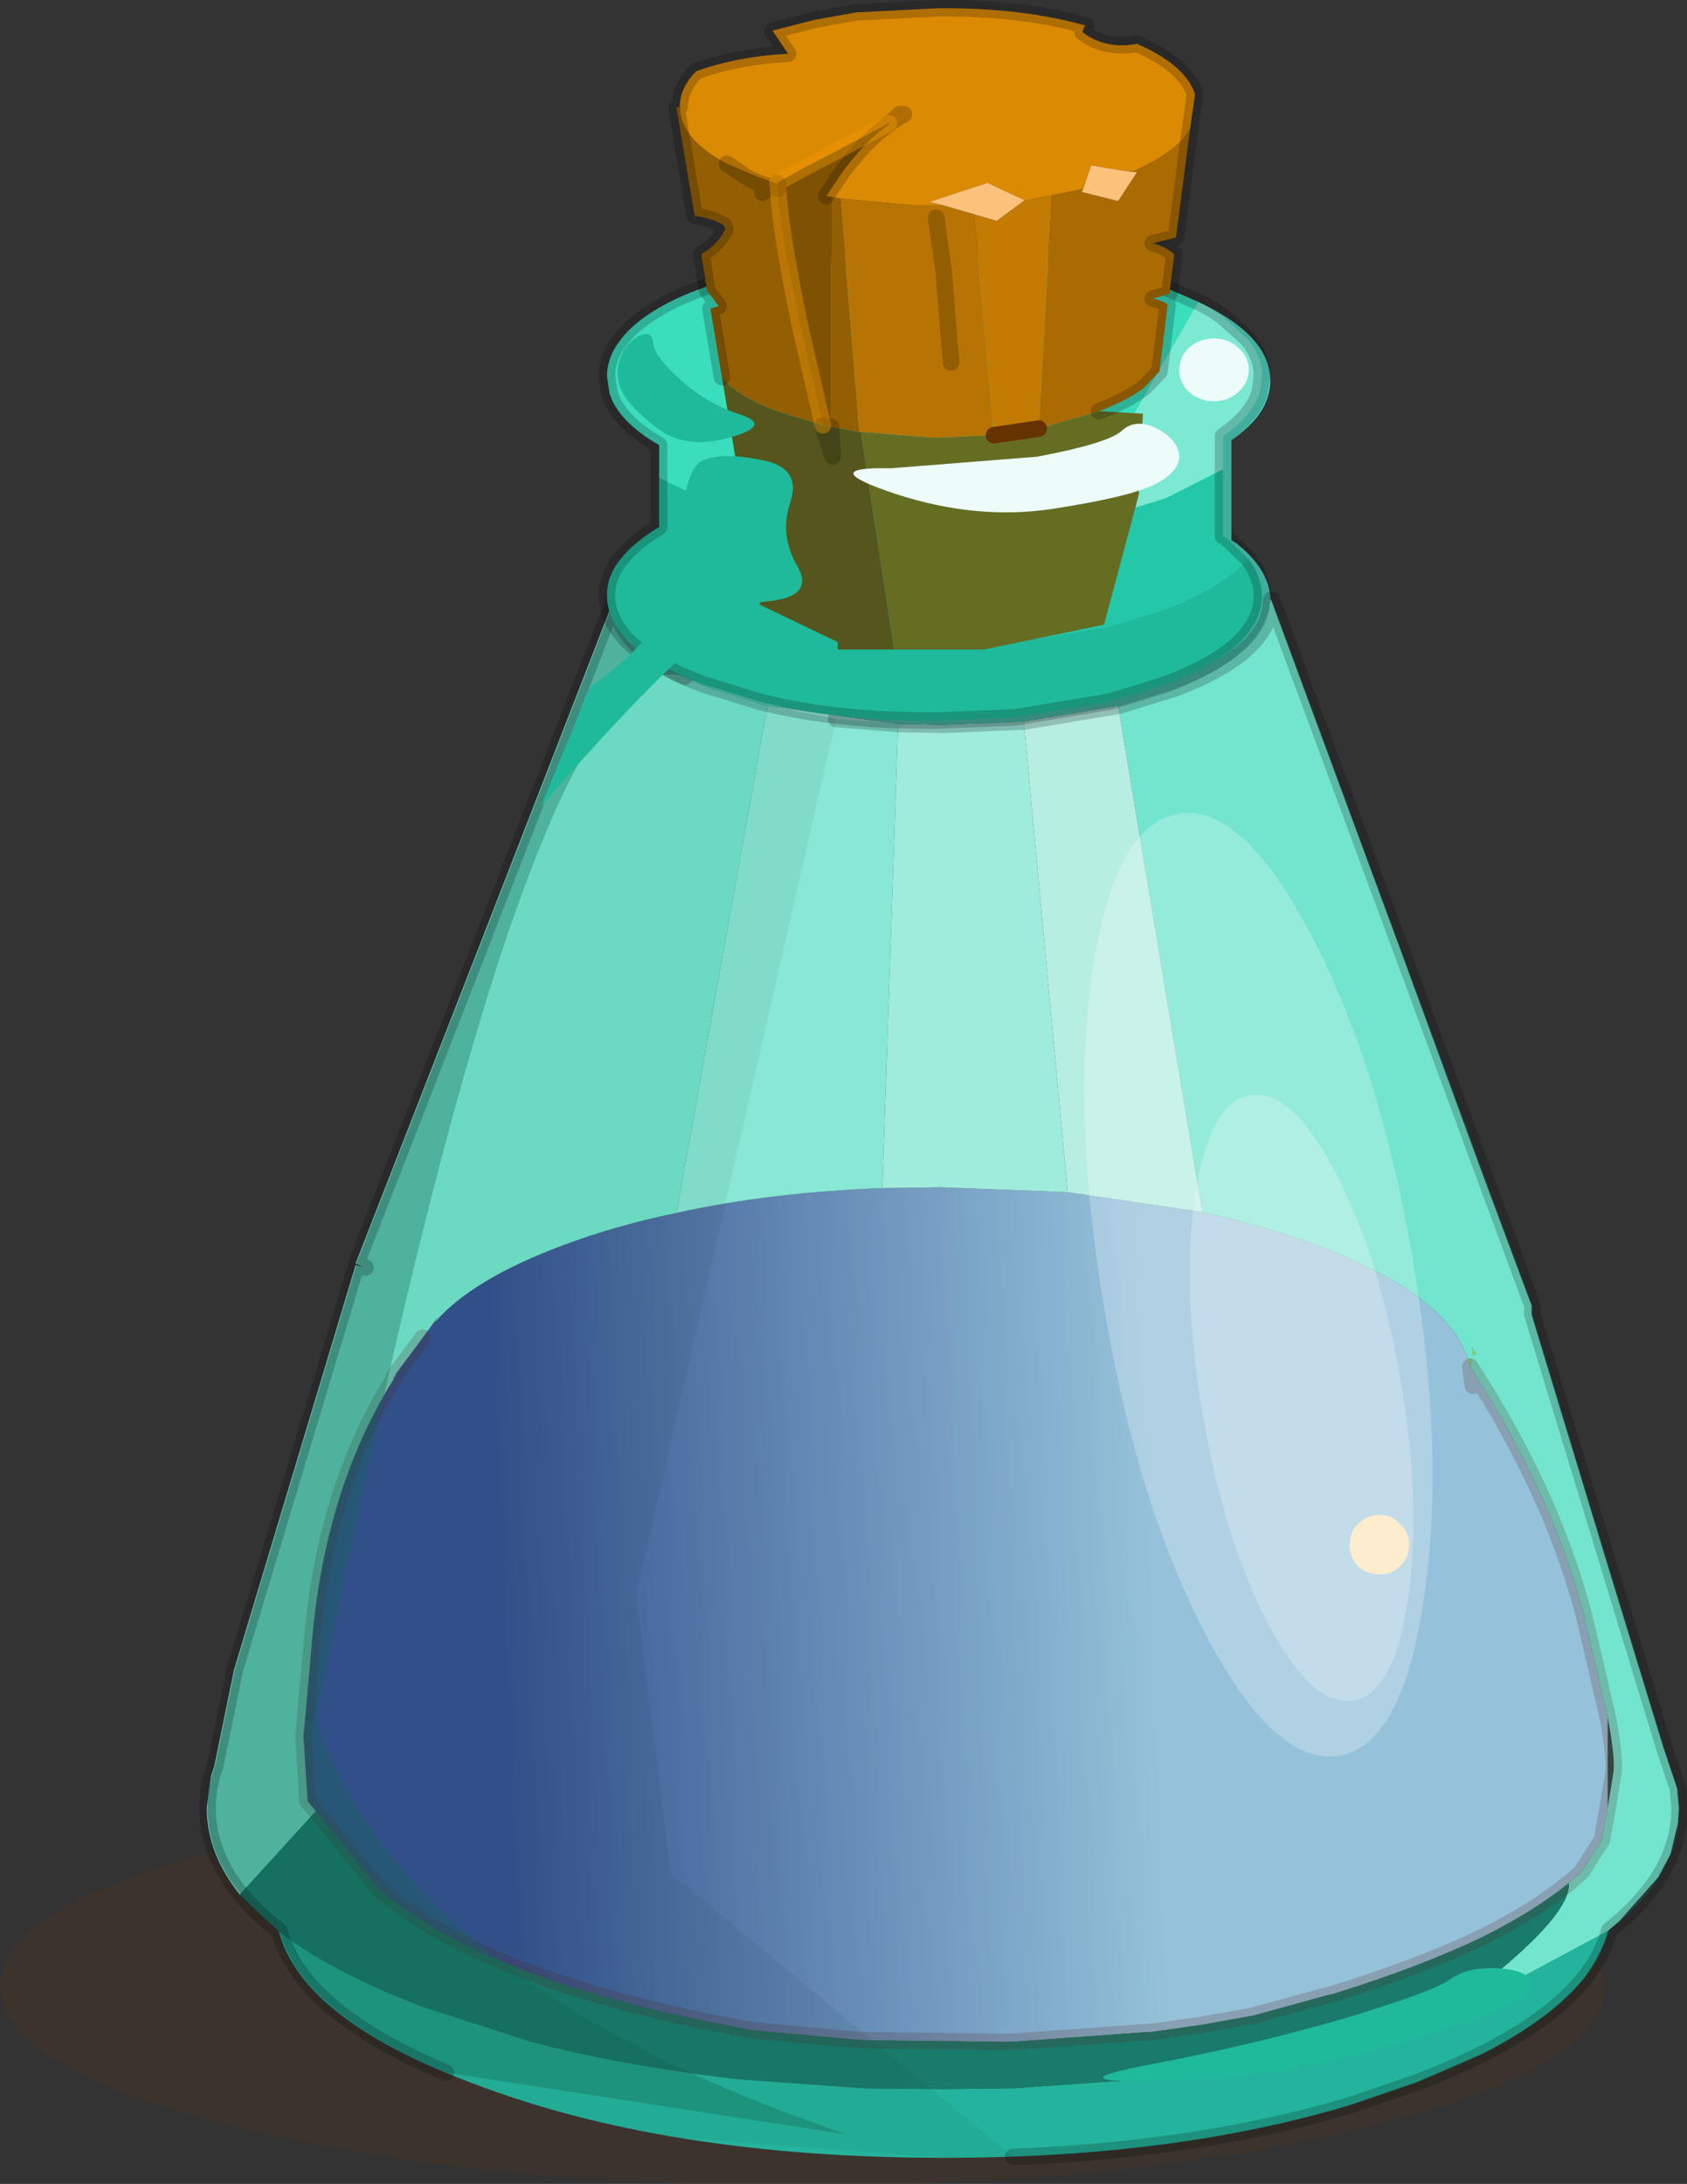 <svg viewBox="0 0 77.415 100.17" xmlns="http://www.w3.org/2000/svg" xmlns:xlink="http://www.w3.org/1999/xlink"><rect x="0" y="0" width="77.415" height="100.17" fill="#333333" stroke="none"/><use transform="scale(.759)" width="102.05" height="132.05" xlink:href="#a"/><defs><g id="a" transform="translate(0 .5)"><use transform="translate(0 14.95)" width="102.05" height="116.6" xlink:href="#b"/><use transform="rotate(-9.706 327.033 -339.534) scale(.999)" width="18.9" height="57.8" xlink:href="#c"/><use transform="matrix(.633 -.108 .108 .633 69.6 66.7)" width="18.9" height="57.8" xlink:href="#c"/><use transform="translate(32.7 -.5)" width="59.85" height="125.75" xlink:href="#d"/></g><g id="b"><path d="M82.8 128q-14.2 3.55-34.3 3.55T14.2 128Q0 124.5 0 119.55t14.2-8.5q14.2-3.5 34.3-3.5t34.3 3.5q14.2 3.55 14.2 8.5T82.8 128" fill="#6b3402" fill-opacity=".141" fill-rule="evenodd" transform="translate(0 -14.95)"/><path d="m88.75 81.6.25.05-.1.45-.15-.5" fill="#a4e067" fill-rule="evenodd" transform="translate(0 -14.95)"/><path d="m89.05 81.4-.05-.45.25.4-.2.05" fill="#9ede5c" fill-rule="evenodd" transform="translate(0 -14.95)"/><path d="m26.1 79.6.35-.5-.15.3-.2.2" fill="#ad3d01" fill-rule="evenodd" transform="translate(0 -14.95)"/><path d="M72.7 72.75q3.7.8 6.9 2 7.8 2.9 9.15 6.85l.15.5.75 1.2q4.35 7 6.15 13.95l1.4 6v5.5l-.35 1.95-1.25 1.95-.75.65q-2.1 1.7-5.2 3.25-3.75 1.8-9.05 3.45l-.25.05-4.55 1.25-3.05.55-3.15.45h-.25l-8.25.6-8.7-.1-.8-.05-6.05-.55q-7.3-1.3-12.7-3.2-6.25-2.2-9.9-5.3l-3.85-4.75-.5-.6-.25-3.9.45-5q.7-9.75 5-16.6v-.15h.05v.05l.1-.25 1.6-2.15.55-.75.2-.2q2.25-2.6 7.75-4.65 3.2-1.2 6.85-1.95 5.65-1.25 12.45-1.5l3.5-.05h.05l7.65.3 8.15 1.2m16.35 10.5-.15-1.15.15 1.15m-35 12 2.8.05 2.5-.05-2.5.05-2.8-.05" fill="url(#e)" fill-rule="evenodd" transform="translate(0 -14.95)"/><path d="M76.8 35.75h.05l7.95 21.5 4.85 13.25 2.95 7.9v.55l4.6 15.15 3.35 10.95.85 2.55.1 1.15-.05.9-.45 1.9-.75 1.4-2.35 2.65-.65.55-.05.05-7.55 4.05-.3.2-.9.3-1.25.45 2.45-1.8q5.35-4.25 5.2-6.1l.75-.65 1.25-1.95.35-1.95.35-2.15q.1-.95-.35-3.35l-1.4-6Q94 90.3 89.65 83.3l-.75-1.2.1-.45-.25-.05q-1.35-3.95-9.15-6.85-3.2-1.2-6.9-2l-5.1-30.6L71 41.1q5.8-2.2 5.8-5.35M14.5 114q-2-2.5-2-5.25l.25-1.9.2-.6 1.2-5.85 7.35-24.45.55.15-.55-.25 7.25-18.6 8.35-21.5h.1q0 3.15 5.8 5.35l3.4 1.05-5.5 30.65q-3.65.75-6.85 1.95-5.5 2.05-7.75 4.65l.15-.3-.35.5-.55.75-1.6 2.15-.1.25v-.05h-.05v.15q-4.3 6.85-5 16.6l-.45 5 .25 3.9.5.6-4.6 5.05m74.55-32.6.2-.05-.25-.4.05.45" fill="#88f0db" fill-rule="evenodd" transform="translate(0 -14.95)"/><path d="m46.4 42.15 7.9 1.1-.95 28.05q-6.8.25-12.45 1.5l5.5-30.65" fill="#a3f3e3" fill-rule="evenodd" transform="translate(0 -14.95)"/><path d="m53.35 71.3.95-28.05 2.7.05 4.9-.2 2.65 28.45-7.65-.3h-.05l-3.5.05" fill="#bff7ec" fill-rule="evenodd" transform="translate(0 -14.95)"/><path d="m67.6 42.15 5.1 30.6-8.15-1.2L61.9 43.1l5.7-.95" fill="#ddfbf4" fill-rule="evenodd" transform="translate(0 -14.95)"/><path d="M37.2 35.75v-.2q.1-2.2 3.15-3.95v-4.95Q37.2 24.8 37.2 22.5q0-3.15 5.8-5.35 5.75-2.25 14-2.2 8.2-.05 14 2.2 5.8 2.2 5.8 5.35 0 2-2.35 3.6v6.05l.25.15q1.95 1.5 2.1 3.25v.2q0 3.15-5.8 5.35l-3.4 1.05-5.7.95-4.9.2-2.7-.05-7.9-1.1L43 41.1q-5.8-2.2-5.8-5.35" fill="#52dac6" fill-rule="evenodd" transform="translate(0 -14.95)"/><path d="m97.25 116.15-.05.1q-.4 1.4-1.4 2.75-1.95 2.45-6.15 4.6l-4.05 1.75-3.95 1.35q-10.6 3.2-24.6 3.2-16.8 0-28.6-4.55-10.2-3.85-11.6-9.15 3.15 2.45 8.65 4.55l6.65 2.15q6 1.55 13 2.3h.2l6.95.5 4.7.05 4.1-.05h.2l8.5-.6 3.3-.45h.05l3.3-.55 4.5-1 .5-.1 5.75-1.8 1.25-.45.9-.3.3-.2 7.55-4.05.05-.05" fill="#26b39d" fill-rule="evenodd" transform="translate(0 -14.95)"/><path d="M16.85 116.2 14.5 114l4.6-5.05 3.85 4.75q3.65 3.1 9.9 5.3 5.4 1.9 12.7 3.2l6.05.55.8.05 8.7.1 8.25-.6h.25l3.15-.45 3.05-.55 4.55-1.25.25-.05q5.3-1.65 9.05-3.45 3.1-1.55 5.2-3.25.15 1.85-5.2 6.1l-2.45 1.8-5.75 1.8-.5.1-4.5 1-3.3.55h-.05l-3.3.45-8.5.6h-.2l-4.1.05-4.7-.05-6.95-.5h-.2q-7-.75-13-2.3l-6.65-2.15q-5.5-2.1-8.65-4.55" fill="#176c60" fill-rule="evenodd" transform="translate(0 -14.95)"/><path d="m88.9 82.1.75 1.2q4.35 7 6.15 13.95l1.4 6q.45 2.4.35 3.35l-.35 2.15-.35 1.95-1.25 1.95-.75.65M88.9 82.1l.15 1.15m-63.5-2.9-1.6 2.15-.1.25v-.05h-.05v.15q-4.3 6.85-5 16.6l-.45 5 .25 3.9.5.6 3.85 4.75q3.65 3.1 9.9 5.3 5.4 1.9 12.7 3.2l6.05.55.8.05 8.7.1 8.25-.6h.25l3.15-.45 3.05-.55 4.55-1.25.25-.05q5.3-1.65 9.05-3.45 3.1-1.55 5.2-3.25" fill="none" stroke="#600" stroke-linecap="round" stroke-linejoin="round" stroke-opacity=".212" transform="translate(0 -14.95)"/><path d="m50.55 42.95 3.8.3 2.7.05 4.9-.2 5.7-.95 3.4-1.05q5.8-2.2 5.8-5.35h.05l7.95 21.5 7.8 21.15v.55l7.95 26.1.85 2.55.1 1.15q0 4.05-4.25 7.4-1.4 5.3-11.65 9.2l-3.95 1.35q-9 2.7-20.45 3.15l-20.7-17.15-2.1-16.8 12.1-52.95" fill="#1fba9b" fill-opacity=".2" fill-rule="evenodd" transform="translate(0 -14.95)"/><path d="M50.55 42.95 38.45 95.9l2.1 16.8 20.7 17.15-4.15.05-15.95-1.2q-6.95-1.15-12.65-3.35l-1.55-.6 24.3 3.75q-26.5-8.95-32.15-25 13-66.3 22.3-63.1l.55.25 1.1.45 3.4 1.05 4.1.8" fill="#1a957c" fill-opacity=".251" fill-rule="evenodd" transform="translate(0 -14.95)"/><path d="M26.95 124.75q-8.75-3.7-10.05-8.55-4.35-3.35-4.35-7.45 0-.95.25-1.9l.2-.6 1.2-5.85 7.35-24.45.55.15-.55-.25 7.25-18.6 8.35-21.5h.1q0 2.65 4.15 4.65-9.3-3.2-22.3 63.1 5.65 16.05 32.15 25l-24.3-3.75" fill="#147461" fill-opacity=".502" fill-rule="evenodd" transform="translate(0 -14.95)"/><path d="M61.25 129.85q11.45-.45 20.45-3.15l3.95-1.35q10.25-3.9 11.65-9.2 4.25-3.35 4.25-7.4l-.1-1.15-.85-2.55-7.95-26.1v-.55l-7.8-21.15-7.95-21.5h-.05q0 3.15-5.8 5.35l-3.4 1.05-5.7.95-4.9.2-2.7-.05-3.8-.3m-23.6 81.8q-8.75-3.7-10.05-8.55-4.35-3.35-4.35-7.45 0-.95.25-1.9l.2-.6 1.2-5.85 7.35-24.45.55.15-.55-.25 7.25-18.6 8.35-21.5h.1q0 2.65 4.15 4.65" fill="none" stroke="#000" stroke-linecap="round" stroke-linejoin="round" stroke-opacity=".2" transform="translate(0 -14.95)"/></g><g id="d"><path d="M83.4 91.05q.75 0 1.25.55.55.5.55 1.25t-.55 1.3q-.5.5-1.25.5t-1.3-.5q-.5-.55-.5-1.3t.5-1.25q.55-.55 1.3-.55" fill="#feeccf" fill-rule="evenodd" transform="translate(-32.7 .5)"/><path d="m39.85 28.4 2.65 1.2 3.4 1.05.85.2 8.05 7.65h1.7l4.9-.2 5.7-.95 3.4-1.05q3.55-1.4 4.95-3.05.75.95.85 2.05v.2q0 3.15-5.8 5.35l-3.4 1.05-5.7.95-4.9.2-2.7-.05q-4.35-.2-7.9-1.1l-3.4-1.05q-5.8-2.2-5.8-5.35v-.2q.05-1.1.85-2.05.8-1 2.3-1.9V28.4" fill="#1fba9b" fill-rule="evenodd" transform="translate(-32.7 .5)"/><path d="m72.45 17.75-3.9 6.8-11.4 3.15-.25.25 3.15 3.75-3.55.1-2.7-.05-7.05-.9-.85-.2-3.4-1.05-2.65-1.2v-2q-2.5-1.45-3-3.15l-.15-1q0-1.2.85-2.25.75-1 2.3-1.9 1.1-.65 2.65-1.2 5.75-2.25 14-2.2 8.2-.05 14 2.2l1.95.85" fill="#3adebd" fill-rule="evenodd" transform="translate(-32.7 .5)"/><path d="m46.75 30.85 7.05.9 2.7.05 3.55-.1 1.35-.1 5.7-.95 3.4-1.05 3.45-1.75v4.05l.25.15 1.25 1.2q-1.4 1.65-4.95 3.05l-3.4 1.05-5.7.95-4.9.2h-1.7l-8.05-7.65" fill="#22c8a7" fill-rule="evenodd" transform="translate(-32.7 .5)"/><path d="m60.05 31.7-3.15-3.75.25-.25 11.4-3.15 3.9-6.8q.85.4 1.5.9l1.5 1.35q.85 1.05.85 2.25l-.15 1q-.45 1.4-2.2 2.6v2L70.5 29.6l-3.4 1.05-5.7.95-1.35.1" fill="#7ce9d3" fill-rule="evenodd" transform="translate(-32.7 .5)"/><path d="m72.45 17.75-1.95-.85q-5.8-2.25-14-2.2-8.25-.05-14 2.2-1.55.55-2.65 1.2-1.55.9-2.3 1.9-.85 1.05-.85 2.25l.15 1q.5 1.7 3 3.15v2m34.1-.55v-2q1.75-1.2 2.2-2.6l.15-1q0-1.2-.85-2.25l-1.5-1.35q-.65-.5-1.5-.9m3 15.5q.75.95.85 2.05v.2q0 3.15-5.8 5.35l-3.4 1.05-5.7.95-4.9.2-2.7-.05q-4.35-.2-7.9-1.1l-3.4-1.05q-5.8-2.2-5.8-5.35v-.2q.05-1.1.85-2.05.8-1 2.3-1.9V28.4m35.6 4.85-1.25-1.2-.25-.15v-4.05" fill="none" stroke="#000" stroke-linecap="round" stroke-linejoin="round" stroke-opacity=".2" transform="translate(-32.7 .5)"/><path d="M41.1 5.95q0-1.15 1-2.15 2.55-.9 5.55-1.05l-.95-1.4L49.25.7l2.5-.45L56.7 0q5.05-.05 8.95 1.05l-.1.05-.1.35q1.4 1.05 3.3.7 2.95 1.3 3.5 3.05l-.3 2.1q-.75 1.3-3.1 2.4l-.4.2L66 9.5l-.05.05-.45 1.35-.4.1-2.75.55-.35.05h-.05l-2.25-1.05-3.5 1.15.8.2h-1.8l-4.4-.4-.55-.1-.3-.05.9-1.35q1.45-2 2.9-3v-.05l-3.2 1.7Q48.1 9.9 47 10.55l-.05.05.05-.05.05.1-.1-.05-1.25-.45-1.75-.75Q41.1 7.9 41.1 5.95M54 6.8l.65-.4h-.25l-.4.4-.25.15.25-.15.4-.4h.25l-.65.4" fill="#db8a04" fill-rule="evenodd" transform="translate(-32.7 .5)"/><path d="m58.9 12.45 1.2 13.35-3.4.15-.95-.05-3.7-.3h-.1L50.8 11.5l4.4.4H57l1.9.55m-1.4 8.95-.45-5.5-.45-3.25.45 3.25.45 5.5" fill="#b87403" fill-rule="evenodd" transform="translate(-32.7 .5)"/><path d="m43.65 22.3-.7-4.15.5-.15-.7-.95-.35-2.2q1-.55 1.45-1.5l-.1-.25q-.8-.45-1.75-.55L40.9 6l.2-.05q0 1.95 2.85 3.45l1.75.75 1.25.45-.35.2q-1.3-.4-1.75-.8l-.9-.6.9.6q.45.4 1.75.8l.35-.2.1.05v.25l-.45-.1-.5.35.5-.35.45.1q.1 2.4 1.3 8.2l1.4 6.1-2.75-.85q-2.05-.75-3.05-1.7l-.3-.35m6.6-10.9.55.1 1.15 14.1-1.7-.3V11.4" fill="#945e03" fill-rule="evenodd" transform="translate(-32.7 .5)"/><path d="M61.95 11.6H62l.35-.05 1.25-.25-.8 14.1-1 .15-1.7.25-1.2-13.35 1.35.4 1.7-1.25" fill="#c47b04" fill-rule="evenodd" transform="translate(-32.7 .5)"/><path d="m71.95 7.3-.85 6.55-1.4.35q.75.2 1.3.65l-.3 2.4-1 .3q.55.1.9.35l-.5 4.05-.95 1q-1 .75-2.7 1.4L62.8 25.4l.8-14.1 1.5-.3.4-.1-.1.2 2.2.55 1.15-1.75h-.3l.4-.2q2.35-1.1 3.1-2.4" fill="#ab6b03" fill-rule="evenodd" transform="translate(-32.7 .5)"/><path d="m66.45 24.35 2.65.15-.25 4.9-2.1 7.85-7.25 1.5h-5.45l-2-13.15 3.7.3.95.05 3.4-.15 1.7-.25 1-.15 3.65-1.05" fill="#656d23" fill-rule="evenodd" transform="translate(-32.7 .5)"/><path d="M54.05 38.75h-3.4v-.45l-4.7-2.25-2.3-13.75.3.35q1 .95 3.05 1.7l2.75.85.5.1.1 1.8-.6-1.9.6 1.9-.1-1.8 1.7.3h.1l2 13.15" fill="#54561d" fill-rule="evenodd" transform="translate(-32.7 .5)"/><path d="m61.95 11.6-1.7 1.25-1.35-.4-1.9-.55-.8-.2 3.5-1.15 2.25 1.05m3.55-.7.45-1.35.05-.05 2.45.4h.3l-1.15 1.75-2.2-.55.1-.2" fill="#fcc27c" fill-rule="evenodd" transform="translate(-32.7 .5)"/><path d="M47 10.55q1.1-.65 3.55-1.9l3.2-1.7V7q-1.45 1-2.9 3l-.9 1.35.3.05v13.9l-.5-.1-1.4-6.1q-1.2-5.8-1.3-8.2v-.25l-.05-.1" fill="#7e5103" fill-rule="evenodd" transform="translate(-32.7 .5)"/><path d="m60.1 25.8 1.7-.25 1-.15" fill="none" stroke="#630" stroke-linecap="round" stroke-linejoin="round" transform="translate(-32.7 .5)"/><path d="M41.1 5.95q0-1.15 1-2.15 2.55-.9 5.55-1.05l-.95-1.4L49.25.7l2.5-.45L56.7 0q5.05-.05 8.95 1.05l-.1.05-.1.35q1.4 1.05 3.3.7 2.95 1.3 3.5 3.05l-.3 2.1-.85 6.55-1.4.35q.75.2 1.3.65l-.3 2.4-1 .3q.55.1.9.35l-.5 4.05-.95 1q-1 .75-2.7 1.4m-22.8-2.05-.7-4.15.5-.15-.7-.95-.35-2.2q1-.55 1.45-1.5l-.1-.25q-.8-.45-1.75-.55L40.9 6l.2-.05m5.85 4.65.05-.05m6.75-3.6L54 6.8l.4-.4h.25l-.65.4m-.25.15V7q-1.45 1-2.9 3l-.9 1.35m-6-1.95.9.6q.45.4 1.75.8l.35-.2m-.85.55.5-.35.45.1v-.25m9.55 2 .45 3.25.45 5.5m-7.75 3.8.6 1.9-.1-1.8" fill="none" stroke="#000" stroke-linecap="round" stroke-linejoin="round" stroke-opacity=".2" transform="translate(-32.7 .5)"/><path d="M47 10.55q1.1-.65 3.55-1.9l3.2-1.7m-6.7 3.95q.1 2.4 1.3 8.2l1.4 6.1" fill="none" stroke="#f49a04" stroke-linecap="round" stroke-linejoin="round" stroke-opacity=".412" transform="translate(-32.7 .5)"/><path d="M73.4 19.95q.85 0 1.45.55.65.55.65 1.35t-.65 1.35q-.6.55-1.45.55t-1.5-.55q-.6-.55-.6-1.35t.6-1.35q.65-.55 1.5-.55m-19.25 9.4q-4.95-1.65-.3-1.55l8.85-.7q4.25-.8 5.1-1.55.85-.8 2.15-.15 1.25.65 1.35 1.65 0 1-1.55 1.75t-6.1 1.45q-4.6.7-9.5-.9" fill="#edfcf9" fill-rule="evenodd" transform="translate(-32.7 .5)"/><path d="M46.05 27.3q2.4.45 1.75 2.5-.7 2 .4 3.9t-1.9 2.15q-3.05.2-13.6 12.4l3-7.25q5.35-3.65 5.45-8.3.1-4.8 1.3-5.35 1.15-.55 3.6-.05M44.75 24.55q2 .65-.65 1.4t-4.4-.6-2.15-2.3q-.4-1-.05-1.9.35-.95 1.15-1.35.75-.4.85.45t1.7 2.25q1.55 1.4 3.55 2.05M70.2 125.25q-6.7.15-.6-1 6.05-1.15 11.6-2.75 5.5-1.65 6.5-2.4 1.05-.75 2.85-.65 1.75.1 2 .8.2.7-1.8 1.65-1.95.9-7.9 2.55t-12.65 1.8" fill="#1fba9b" fill-rule="evenodd" transform="translate(-32.7 .5)"/></g><linearGradient id="e" x1="-819.2" x2="819.2" gradientTransform="matrix(-.024 .001 -.001 -.027 50.25 101.3)" gradientUnits="userSpaceOnUse"><stop stop-color="#b3c4ea" offset="0"/><stop stop-color="#3a3a8d" offset="1"/></linearGradient><path d="M9.45 0q3.9 0 6.65 8.45 2.8 8.5 2.8 20.45t-2.8 20.4q-2.75 8.5-6.65 8.5t-6.7-8.5Q0 40.85 0 28.9T2.75 8.45Q5.55 0 9.45 0" fill="#fff" fill-opacity=".243" fill-rule="evenodd" id="c"/></defs></svg>